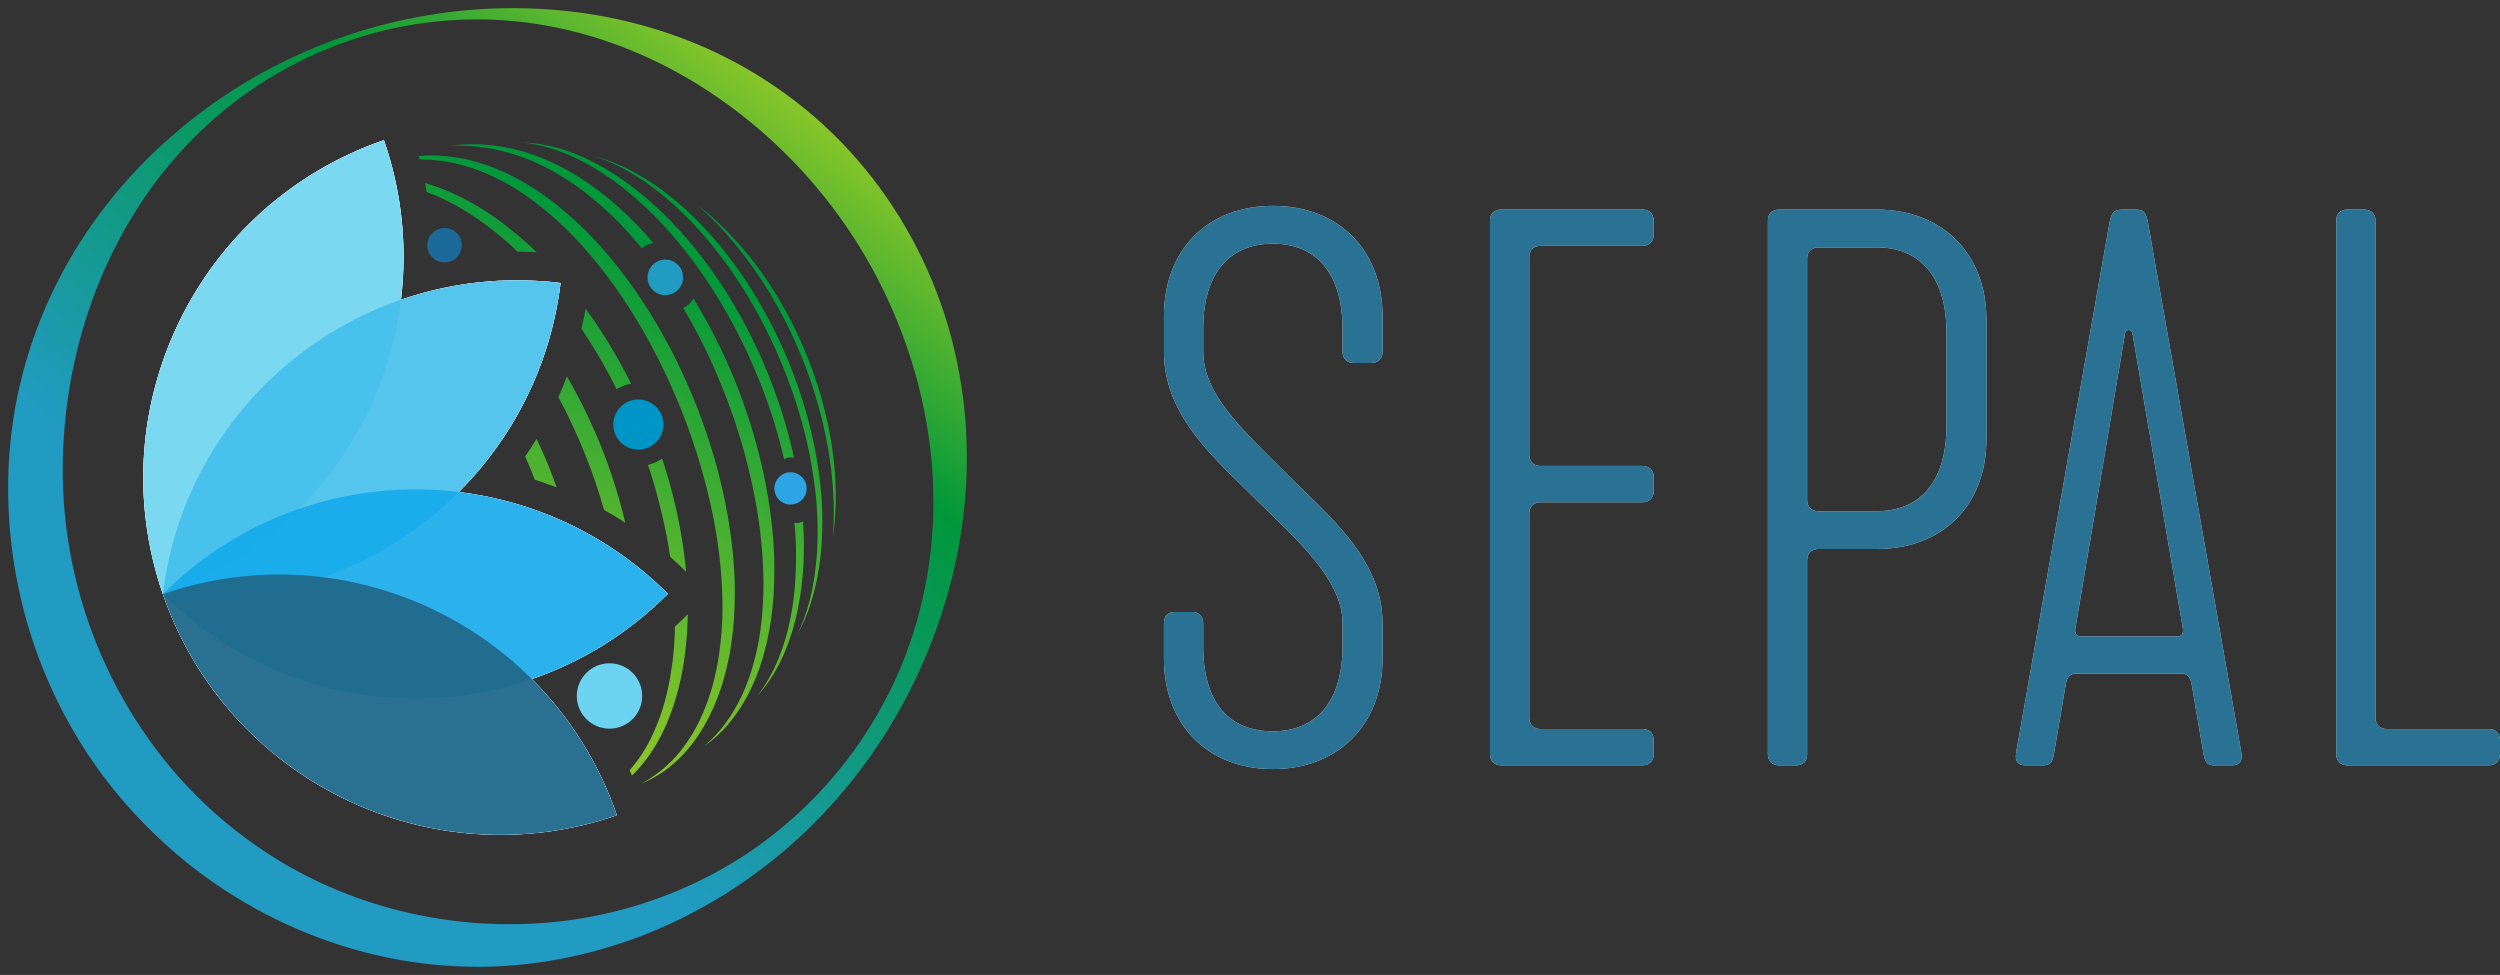 <?xml version="1.0" encoding="utf-8"?>
<!-- Generator: Adobe Illustrator 28.1.0, SVG Export Plug-In . SVG Version: 6.00 Build 0)  -->
<svg version="1.1" id="SEPAL_LOGO_01" xmlns="http://www.w3.org/2000/svg" xmlns:xlink="http://www.w3.org/1999/xlink" x="0px"
	 y="0px" viewBox="0 0 1538.55 600" style="enable-background:new 0 0 1538.55 600;" xml:space="preserve">
<rect x="0" y="0" width="1538.55" height="600" fill="#333333" stroke="none"/>
<style type="text/css">
	.st0{opacity:0.95;}
	.st1{fill:#FFFFFF;}
	.st2{fill:#206B8E;}
	.st3{fill:url(#SVGID_1_);}
	.st4{fill:#219BC2;}
	.st5{fill:#0095C7;}
	.st6{fill:#2CA4E6;}
	.st7{fill:#6CD4F0;}
	.st8{fill:#1B6A99;}
	.st9{opacity:0.9;fill:#6CD4F0;}
	.st10{opacity:0.9;fill:#43BFEB;}
	.st11{opacity:0.9;fill:#15AAEB;}
	.st12{opacity:0.95;fill:#206A8C;}
	.st13{fill:url(#SVGID_00000036248503700089589150000010927642187369292938_);}
</style>
<g>
	<g>
		<g class="st0">
			<path class="st1" d="M716.31,405.35v-21.89c0-4.1,2.28-6.84,6.84-6.84h10.49c4.1,0,6.84,2.74,6.84,6.84v14.14
				c0,35.57,16.42,52.45,42.87,52.45c25.54,0,42.87-16.87,42.87-52.45v-14.14c0-26.45-27.36-50.62-51.53-74.34
				c-25.99-25.99-58.37-52.45-58.37-92.58v-21.89c0-41.04,26.91-67.95,67.04-67.95c40.13,0,67.49,26.91,67.49,67.95v21.89
				c0,4.1-2.74,6.84-6.84,6.84h-10.95c-4.1,0-6.84-2.74-6.84-6.84v-14.14c0-35.57-17.33-52.45-42.87-52.45s-42.87,16.87-42.87,52.45
				v14.14c0,26.45,25.08,48.8,51.08,74.79c23.71,24.17,59.29,51.53,59.29,92.12v21.89c0,40.59-27.36,67.95-67.49,67.95
				C743.22,473.3,716.31,445.93,716.31,405.35z"/>
			<path class="st1" d="M916.97,464.18V135.82c0-4.1,2.28-6.84,6.84-6.84h87.1c4.1,0,6.84,2.74,6.84,6.84v8.66
				c0,4.1-2.74,6.84-6.84,6.84h-62.93c-4.1,0-6.84,2.74-6.84,6.84v121.76c0,4.1,2.74,6.84,6.84,6.84h62.93
				c4.1,0,6.84,2.74,6.84,6.84v8.66c0,4.1-2.74,6.84-6.84,6.84h-62.93c-4.1,0-6.84,2.74-6.84,6.84v125.87c0,4.1,2.74,6.84,6.84,6.84
				h62.93c4.1,0,6.84,2.74,6.84,6.84v8.66c0,4.1-2.74,6.84-6.84,6.84h-87.1C919.71,471.02,916.97,468.28,916.97,464.18z"/>
			<path class="st1" d="M1087.98,464.18V135.82c0-4.1,2.28-6.84,6.84-6.84h60.2c40.13,0,67.49,26.91,67.49,67.95v72.97
				c0,41.5-27.36,67.95-67.49,67.95h-36.03c-4.1,0-6.84,2.74-6.84,6.84v119.48c0,4.1-2.28,6.84-6.84,6.84h-10.49
				C1090.72,471.02,1087.98,468.28,1087.98,464.18z M1155.02,314.59c25.54,0,42.87-16.87,42.87-52.44v-57.46
				c0-35.57-17.33-52.44-42.87-52.44h-36.03c-4.1,0-6.84,2.74-6.84,6.84v148.67c0,4.1,2.74,6.84,6.84,6.84H1155.02z"/>
			<path class="st1" d="M1240.76,463.26l57.46-326.07c1.37-6.84,2.74-8.21,8.66-8.21h6.84c5.47,0,6.84,1.37,8.21,8.21l57.46,326.07
				c0.91,5.47-1.37,7.75-5.93,7.75h-10.49c-4.1,0-5.93-1.37-6.84-6.84l-7.3-42.87c-0.46-2.74-1.37-6.84-6.84-6.84h-63.85
				c-5.47,0-6.38,4.1-6.84,6.84l-7.3,42.87c-0.91,5.47-2.74,6.84-6.84,6.84h-10.49C1242.12,471.02,1239.84,468.74,1240.76,463.26z
				 M1339.72,391.66c3.19,0,4.1-1.82,3.65-5.02l-31.01-181.51c-0.46-2.74-4.1-2.74-4.56,0l-30.56,181.51
				c-0.46,3.19,0.46,5.02,3.65,5.02H1339.72z"/>
			<path class="st1" d="M1437.77,135.82c0-4.1,2.28-6.84,6.84-6.84h10.49c4.1,0,6.84,2.74,6.84,6.84v306.01
				c0,4.1,2.74,6.84,6.84,6.84h62.93c4.1,0,6.84,2.74,6.84,6.84v8.66c0,4.1-2.74,6.84-6.84,6.84h-87.1c-4.1,0-6.84-2.74-6.84-6.84
				V135.82z"/>
		</g>
		<g class="st0">
			<path class="st2" d="M716.31,405.35v-21.89c0-4.1,2.28-6.84,6.84-6.84h10.49c4.1,0,6.84,2.74,6.84,6.84v14.14
				c0,35.57,16.42,52.45,42.87,52.45c25.54,0,42.87-16.87,42.87-52.45v-14.14c0-26.45-27.36-50.62-51.53-74.34
				c-25.99-25.99-58.37-52.45-58.37-92.58v-21.89c0-41.04,26.91-67.95,67.04-67.95c40.13,0,67.49,26.91,67.49,67.95v21.89
				c0,4.1-2.74,6.84-6.84,6.84h-10.95c-4.1,0-6.84-2.74-6.84-6.84v-14.14c0-35.57-17.33-52.45-42.87-52.45s-42.87,16.87-42.87,52.45
				v14.14c0,26.45,25.08,48.8,51.08,74.79c23.71,24.17,59.29,51.53,59.29,92.12v21.89c0,40.59-27.36,67.95-67.49,67.95
				C743.22,473.3,716.31,445.93,716.31,405.35z"/>
			<path class="st2" d="M916.97,464.18V135.82c0-4.1,2.28-6.84,6.84-6.84h87.1c4.1,0,6.84,2.74,6.84,6.84v8.66
				c0,4.1-2.74,6.84-6.84,6.84h-62.93c-4.1,0-6.84,2.74-6.84,6.84v121.76c0,4.1,2.74,6.84,6.84,6.84h62.93
				c4.1,0,6.84,2.74,6.84,6.84v8.66c0,4.1-2.74,6.84-6.84,6.84h-62.93c-4.1,0-6.84,2.74-6.84,6.84v125.87c0,4.1,2.74,6.84,6.84,6.84
				h62.93c4.1,0,6.84,2.74,6.84,6.84v8.66c0,4.1-2.74,6.84-6.84,6.84h-87.1C919.71,471.02,916.97,468.28,916.97,464.18z"/>
			<path class="st2" d="M1087.98,464.18V135.82c0-4.1,2.28-6.84,6.84-6.84h60.2c40.13,0,67.49,26.91,67.49,67.95v72.97
				c0,41.5-27.36,67.95-67.49,67.95h-36.03c-4.1,0-6.84,2.74-6.84,6.84v119.48c0,4.1-2.28,6.84-6.84,6.84h-10.49
				C1090.72,471.02,1087.98,468.28,1087.98,464.18z M1155.02,314.59c25.54,0,42.87-16.87,42.87-52.44v-57.46
				c0-35.57-17.33-52.44-42.87-52.44h-36.03c-4.1,0-6.84,2.74-6.84,6.84v148.67c0,4.1,2.74,6.84,6.84,6.84H1155.02z"/>
			<path class="st2" d="M1240.76,463.26l57.46-326.07c1.37-6.84,2.74-8.21,8.66-8.21h6.84c5.47,0,6.84,1.37,8.21,8.21l57.46,326.07
				c0.91,5.47-1.37,7.75-5.93,7.75h-10.49c-4.1,0-5.93-1.37-6.84-6.84l-7.3-42.87c-0.46-2.74-1.37-6.84-6.84-6.84h-63.85
				c-5.47,0-6.38,4.1-6.84,6.84l-7.3,42.87c-0.91,5.47-2.74,6.84-6.84,6.84h-10.49C1242.12,471.02,1239.84,468.74,1240.76,463.26z
				 M1339.72,391.66c3.19,0,4.1-1.82,3.65-5.02l-31.01-181.51c-0.46-2.74-4.1-2.74-4.56,0l-30.56,181.51
				c-0.46,3.19,0.46,5.02,3.65,5.02H1339.72z"/>
			<path class="st2" d="M1437.77,135.82c0-4.1,2.28-6.84,6.84-6.84h10.49c4.1,0,6.84,2.74,6.84,6.84v306.01
				c0,4.1,2.74,6.84,6.84,6.84h62.93c4.1,0,6.84,2.74,6.84,6.84v8.66c0,4.1-2.74,6.84-6.84,6.84h-87.1c-4.1,0-6.84-2.74-6.84-6.84
				V135.82z"/>
		</g>
	</g>
	<g>
		<linearGradient id="SVGID_1_" gradientUnits="userSpaceOnUse" x1="282.957" y1="430.779" x2="432.541" y2="123.595">
			<stop  offset="0" style="stop-color:#8BC729"/>
			<stop  offset="0.144" style="stop-color:#7BC12B"/>
			<stop  offset="0.428" style="stop-color:#50B330"/>
			<stop  offset="0.819" style="stop-color:#0C9C39"/>
			<stop  offset="0.885" style="stop-color:#00983A"/>
			<stop  offset="1" style="stop-color:#00973A"/>
		</linearGradient>
		<path class="st3" d="M395.02,152.86c-4.4-5.37-9.01-10.57-13.83-15.56c-6.83-7.04-14.19-13.56-21.97-19.51
			c-7.79-5.95-16.11-11.2-24.91-15.55c-17.54-8.79-37.3-13.32-57.26-12.55c2.48-0.25,4.96-0.58,7.46-0.73l3.75-0.15l1.88-0.07
			c0.63,0,1.25,0.02,1.88,0.03c2.51,0.07,5.02,0.08,7.52,0.36l3.76,0.33l3.74,0.54c5,0.67,9.91,1.89,14.78,3.24
			c2.43,0.7,4.81,1.55,7.22,2.32c2.35,0.93,4.74,1.78,7.07,2.78c9.3,4.01,18.15,9.06,26.49,14.81c8.35,5.75,16.11,12.31,23.42,19.3
			c5.64,5.4,10.99,11.12,16.03,17.07c-2.32,0.46-4.51,1.39-6.45,2.85C395.39,152.52,395.21,152.7,395.02,152.86z M476.45,343.39
			c-0.08-2.52-0.15-5.05-0.33-7.57c-0.15-2.52-0.32-5.04-0.58-7.55c-0.23-2.51-0.46-5.03-0.79-7.53
			c-1.17-10.03-2.85-19.99-4.95-29.85c-4.29-19.72-10.36-39.02-17.94-57.72c-7.09-17.1-15.4-33.71-25.13-49.48
			c-1.02,1.74-2.35,3.29-4.01,4.54c-0.7,0.53-1.44,0.97-2.2,1.36c8.9,15.01,16.65,30.71,23.2,46.9
			c7.53,18.2,13.52,37.03,17.95,56.21c2.25,9.58,4.08,19.26,5.43,29.01c0.37,2.43,0.64,4.88,0.92,7.32
			c0.31,2.44,0.51,4.89,0.73,7.34c0.26,2.45,0.41,4.9,0.58,7.35c0.2,2.45,0.27,4.91,0.37,7.36c0.36,9.82,0.06,19.66-0.87,29.43
			c-0.92,9.77-2.69,19.46-5.4,28.9c-1.28,4.74-2.97,9.35-4.78,13.92c-0.46,1.14-1,2.24-1.49,3.37c-0.52,1.11-0.97,2.26-1.57,3.34
			c-1.15,2.17-2.21,4.4-3.51,6.49c-0.63,1.05-1.22,2.14-1.9,3.17l-2.06,3.07c-1.36,2.07-2.86,4.03-4.43,5.94
			c-3.13,3.83-6.68,7.33-10.46,10.58c4.09-2.85,7.93-6.1,11.45-9.7c1.75-1.81,3.42-3.7,4.95-5.69l2.33-2.98
			c0.77-1,1.45-2.06,2.17-3.09c5.76-8.31,10.07-17.57,13.41-27.11c3.28-9.58,5.57-19.49,7-29.5c1.44-10.02,2-20.14,2.01-30.24
			C476.55,348.44,476.56,345.91,476.45,343.39z M494.2,320.83c-0.85,0.47-1.75,0.8-2.71,0.94c-0.86,0.13-1.72,0.12-2.58-0.03
			c0.02,0.22,0.04,0.43,0.06,0.64c0.17,2.16,0.43,4.32,0.5,6.49c0.61,8.66,0.51,17.35,0.11,26.01c-0.42,8.67-1.46,17.31-3.17,25.82
			c-1.67,8.52-4.13,16.89-7.42,24.95c-1.67,4.02-3.57,7.95-5.73,11.74c-2.14,3.8-4.55,7.47-7.25,10.93
			c2.96-3.24,5.65-6.74,8.1-10.41c2.43-3.68,4.59-7.54,6.54-11.51c3.85-7.97,6.74-16.39,8.91-24.98c2.14-8.6,3.53-17.38,4.32-26.21
			c0.1-1.1,0.24-2.21,0.31-3.31l0.19-3.32c0.1-2.21,0.28-4.43,0.28-6.64l0.09-6.65l-0.15-6.65
			C494.51,326.03,494.37,323.43,494.2,320.83z M471.91,246.36l1.1,3.06l1.02,3.09c2.82,8.21,5.14,16.59,7.29,25l1.25,5.1
			c0.89-0.51,1.85-0.88,2.86-1.03c1.07-0.16,2.15-0.08,3.2,0.18c-0.41-1.91-0.83-3.82-1.27-5.72c-2.04-8.62-4.43-17.16-7.24-25.56
			l-1.03-3.16l-1.11-3.13l-2.24-6.25c-1.62-4.12-3.15-8.28-4.92-12.34c-3.42-8.17-7.26-16.16-11.35-24.01l-3.12-5.87l-3.27-5.78
			c-1.07-1.94-2.24-3.82-3.38-5.72c-1.16-1.89-2.26-3.81-3.5-5.65c-4.75-7.48-9.93-14.68-15.31-21.72
			c-5.42-7.01-11.26-13.7-17.38-20.11c-12.33-12.73-26.04-24.21-41.36-33.18c-3.85-2.2-7.75-4.3-11.79-6.13
			c-1.99-0.96-4.06-1.77-6.09-2.64c-2.07-0.78-4.13-1.59-6.24-2.25c-8.38-2.83-17.15-4.48-25.92-4.78
			c4.36,0.48,8.67,1.31,12.89,2.41c4.23,1.07,8.37,2.46,12.41,4.09c2.03,0.77,4,1.71,6,2.57c1.95,0.96,3.93,1.85,5.84,2.9
			c3.86,1.99,7.58,4.25,11.23,6.59c7.27,4.74,14.23,9.97,20.72,15.73c6.5,5.75,12.75,11.77,18.58,18.21
			c1.47,1.59,2.86,3.26,4.3,4.89l2.13,2.46l2.05,2.53c1.35,1.7,2.79,3.33,4.09,5.06l3.96,5.16c5.15,6.99,10.09,14.13,14.62,21.54
			c9.13,14.76,17.17,30.23,23.84,46.26c1.76,3.97,3.28,8.04,4.89,12.07L471.91,246.36z M495.64,380.33
			c1.4-3.37,2.63-6.82,3.71-10.31c2.15-6.99,3.76-14.16,4.79-21.41c1.16-7.24,1.63-14.56,1.89-21.89l0.09-5.5
			c0-1.83-0.08-3.66-0.11-5.5l-0.07-2.75c-0.03-0.92-0.1-1.83-0.15-2.74l-0.33-5.49c-2.37-29.25-9.95-57.95-21.33-84.95
			c-11.42-26.98-26.73-52.43-46.08-74.49c-9.73-10.96-20.47-21.07-32.37-29.63c-5.97-4.25-12.22-8.09-18.74-11.41
			c-3.26-1.65-6.59-3.18-9.98-4.52c-3.41-1.32-6.87-2.47-10.39-3.42c13.8,4.7,26.44,12.17,37.82,21.07c2.87,2.2,5.61,4.57,8.36,6.9
			c1.38,1.17,2.67,2.43,4.01,3.64c1.34,1.22,2.66,2.44,3.93,3.74l3.85,3.82l3.72,3.95l1.85,1.98l1.79,2.04
			c1.19,1.36,2.39,2.71,3.56,4.09c9.22,11.12,17.71,22.87,25.05,35.32l2.77,4.66l2.65,4.73l1.32,2.36l1.26,2.4l2.51,4.8
			c3.21,6.47,6.32,13,9.08,19.68c2.87,6.63,5.4,13.41,7.79,20.23c1.12,3.44,2.33,6.84,3.32,10.32l1.55,5.19l1.42,5.23
			c3.82,13.94,6.33,28.22,7.9,42.58c1.35,14.38,1.62,28.9-0.04,43.28c-1.43,14.39-4.96,28.64-11.15,41.83
			C492.63,386.98,494.22,383.69,495.64,380.33z M511.79,273.51c-1.45-9.51-3.58-18.91-6.16-28.18c-2.61-9.26-5.77-18.37-9.38-27.29
			c-3.66-8.9-7.78-17.62-12.38-26.07c-4.65-8.43-9.7-16.64-15.32-24.44c-5.58-7.83-11.68-15.29-18.26-22.29
			c-6.64-6.94-13.66-13.52-21.27-19.34c7.13,6.39,13.88,13.16,20.07,20.42c6.25,7.2,12.01,14.81,17.35,22.68
			c5.31,7.9,10.25,16.04,14.68,24.46c4.47,8.39,8.51,17.01,12.08,25.83c3.62,8.79,6.75,17.79,9.44,26.91
			c2.72,9.12,4.89,18.39,6.62,27.75c1.69,9.36,2.89,18.83,3.46,28.34c0.65,9.51,0.53,19.08-0.19,28.62
			C515.34,311.94,514.77,292.49,511.79,273.51z M327.3,290.59c0.62,1.53,1.23,3.07,1.83,4.6c4.55,1.46,9.04,3.06,13.47,4.79
			c-1.61-4.55-3.32-9.07-5.13-13.54c-2.27-5.53-4.68-11-7.26-16.4c-2.24,3.69-4.57,7.33-7.02,10.9
			C324.62,284.14,325.99,287.35,327.3,290.59z M290.85,125.15c-9.25-5.22-19.04-9.57-29.28-12.5c0.36,1.84,0.7,3.68,1.02,5.52
			c8.75,3.2,17.12,7.46,25.02,12.42c4.68,2.96,9.27,6.1,13.67,9.48c1.12,0.82,2.19,1.71,3.28,2.56c1.1,0.85,2.16,1.74,3.22,2.65
			l3.18,2.7l1.59,1.35l1.53,1.41l3.07,2.83c0.49,0.45,0.98,0.9,1.46,1.35c3.9,0.01,7.82,0.12,11.73,0.32
			c-3.65-3.52-7.41-6.92-11.3-10.18C310.21,137.67,300.92,130.8,290.85,125.15z M388.4,236.14c-6.92-13.8-14.74-27.16-23.53-39.88
			c-1.47-2.1-2.97-4.19-4.49-6.27c-0.74,4.12-1.59,8.2-2.54,12.25c5.99,9.01,11.61,18.27,16.74,27.8c1.69,3.13,3.3,6.3,4.88,9.48
			c2.17-1.33,4.57-2.37,7.17-3.02C387.21,236.36,387.81,236.24,388.4,236.14z M398.76,286.1c0.62,1.84,1.24,3.67,1.83,5.52
			c3.36,10.64,6.13,21.45,8.47,32.34c1.33,6.21,2.46,12.46,3.39,18.74c3.34,2.95,6.61,6,9.8,9.15c-0.91-9.97-2.36-19.88-4.25-29.7
			c-2.17-11.27-5.06-22.38-8.41-33.34c-0.69-2.21-1.41-4.4-2.14-6.59c-2.47,1.72-5.29,3.04-8.38,3.82
			C398.97,286.06,398.87,286.08,398.76,286.1z M415.37,385.59c-0.03,1.57-0.06,3.13-0.12,4.7c-0.1,2.78-0.33,5.54-0.49,8.32
			c-0.19,2.77-0.56,5.52-0.83,8.29c-0.73,5.5-1.58,10.99-2.76,16.41c-2.32,10.84-5.79,21.44-10.75,31.33
			c-3.41,7.01-7.79,13.53-12.95,19.38c0.5,1.08,0.99,2.16,1.47,3.25c2.09-1.9,3.87-4.08,5.75-6.18c1-1.05,1.8-2.26,2.68-3.4
			l2.6-3.47l2.34-3.65c0.76-1.23,1.61-2.41,2.26-3.7c5.7-10.06,9.8-20.97,12.73-32.11c2.94-11.16,4.61-22.6,5.45-34.07
			c0.15-2.87,0.34-5.74,0.46-8.62l0.07-4.05C420.69,380.63,418.05,383.14,415.37,385.59z M348.9,231.61
			c-1.63,4.32-3.38,8.59-5.26,12.79c5.11,9.5,9.78,19.24,13.95,29.19c4.42,10.41,8.3,21.05,11.65,31.85
			c0.87,2.76,1.69,5.54,2.48,8.33c4.43,2.49,8.79,5.12,13.06,7.9c-4.17-17.91-9.97-35.41-17.08-52.35
			c-4.56-10.76-9.65-21.28-15.29-31.52C351.28,235.73,350.1,233.67,348.9,231.61z M452.05,355.46c-0.12-2.74-0.23-5.48-0.47-8.21
			c-0.21-2.73-0.41-5.47-0.72-8.19c-1.12-10.91-2.84-21.74-5.07-32.46c-4.5-21.44-11.14-42.39-19.48-62.62
			c-4.2-10.11-8.83-20.03-13.9-29.74c-5.11-9.68-10.61-19.17-16.63-28.32c-6.03-9.15-12.52-18.01-19.5-26.47
			c-3.48-4.24-7.11-8.36-10.87-12.37c-1.87-2.01-3.85-3.92-5.76-5.89c-1.97-1.91-3.97-3.8-5.97-5.68
			c-8.13-7.4-16.79-14.27-26.11-20.15c-9.3-5.9-19.28-10.79-29.75-14.29c-10.45-3.51-21.46-5.35-32.42-5.4
			c-2.58,0-5.15,0.13-7.7,0.35c0.19,0.69,0.37,1.39,0.55,2.08c1.02-0.01,2.05,0.07,3.07,0.08c1.33,0.06,2.67,0.03,4,0.17
			c10.62,0.84,21.09,3.18,30.9,7.19c9.86,3.87,19.2,8.99,27.86,15.11c8.68,6.08,16.84,12.9,24.42,20.34
			c15.08,14.97,28.27,31.85,39.6,49.89c5.68,9.01,11,18.27,15.85,27.76c4.89,9.48,9.38,19.17,13.44,29.03
			c4.1,9.85,7.77,19.88,11.02,30.04c3.29,10.15,6.07,20.45,8.47,30.84c4.8,20.77,7.53,42.02,7.76,63.29
			c0.1,10.64-0.69,21.26-2.25,31.75c-1.57,10.49-4.1,20.86-7.97,30.74l-1.45,3.71l-1.63,3.63l-0.82,1.82l-0.91,1.77
			c-0.62,1.17-1.18,2.38-1.85,3.53c-2.54,4.66-5.54,9.06-8.84,13.24c-6.61,8.35-15.01,15.3-24.54,20.44
			c2.48-1.09,4.93-2.24,7.31-3.55c2.37-1.32,4.69-2.75,6.94-4.31c4.47-3.14,8.57-6.82,12.31-10.84
			c7.51-8.05,13.27-17.61,17.82-27.61c4.55-10.04,7.66-20.68,9.82-31.46c1.14-5.39,1.85-10.85,2.46-16.31
			c0.3-2.73,0.47-5.47,0.71-8.21c0.14-2.74,0.29-5.49,0.38-8.23c0.03-2.74,0.13-5.49,0.09-8.23
			C452.16,360.95,452.21,358.2,452.05,355.46z"/>
		<circle id="SAT_02_00000072246980787435857720000011824093842887257741_" class="st4" cx="409.45" cy="170.69" r="10.95"/>
		<circle id="SAT_03_00000085931197354221240960000012688593457357531021_" class="st5" cx="392.85" cy="261.27" r="15.42"/>
		<circle id="SAT_04_00000018949611539619708280000008813199719441351066_" class="st6" cx="486.5" cy="300.58" r="9.93"/>
		<circle id="SAT_05_00000161629761962092415490000016633750516116754579_" class="st7" cx="375.09" cy="428.32" r="20.12"/>
		<circle class="st8" cx="273.58" cy="150.9" r="10.61"/>
		<path class="st1" d="M327.27,417.91c30.6-10.54,59.33-28.02,83.74-52.46c-36.11-36.06-81.64-56.94-128.66-62.64
			c33.5-33.49,56.47-78,62.66-128.66c-34.29-4.19-67.69-0.23-98.28,10.34c3.94-32.12,0.82-65.61-10.44-98.26
			C121.57,125.8,60.64,250.93,100.22,365.64c39.58,114.72,164.71,175.64,279.42,136.06C368.38,469.06,350.18,440.77,327.27,417.91z"
			/>
		<path id="PETALO_01_00000125566125263636601170000006978513165231226290_" class="st1" d="M236.29,86.22
			c39.58,114.72-21.31,239.83-136.06,279.42C60.64,250.93,121.57,125.8,236.29,86.22z"/>
		<path id="PETALO_02_00000159438237427628743850000009860787750472321721_" class="st1" d="M100.22,365.64
			c14.71-120.46,124.28-206.21,244.78-191.5C330.3,294.6,220.68,380.35,100.22,365.64z"/>
		<path id="PETALO_03_00000172412247123339432240000004365506734118184326_" class="st1" d="M100.22,365.64
			c85.75-85.86,224.93-85.95,310.79-0.2C325.23,451.34,186.09,451.4,100.22,365.64z"/>
		<path id="PETALO_04_00000095325487748164209360000012348639373447189415_" class="st1" d="M379.65,501.71
			c-114.72,39.58-239.84-21.35-279.42-136.06C214.98,326.05,340.06,386.99,379.65,501.71z"/>
		<path id="PETALO_01_00000178887608694292426830000002211358100424937649_" class="st9" d="M236.29,86.22
			c39.58,114.72-21.31,239.83-136.06,279.42C60.64,250.93,121.57,125.8,236.29,86.22z"/>
		<path id="PETALO_02_00000060027225494895819620000013621744488389236104_" class="st10" d="M100.22,365.64
			c14.71-120.46,124.28-206.21,244.78-191.5C330.3,294.6,220.68,380.35,100.22,365.64z"/>
		<path id="PETALO_03_00000037679514054382580830000002312297134222527146_" class="st11" d="M100.22,365.64
			c85.75-85.86,224.93-85.95,310.79-0.2C325.23,451.34,186.09,451.4,100.22,365.64z"/>
		<path id="PETALO_04_00000178171457919655129500000006014401711101221818_" class="st12" d="M379.65,501.71
			c-114.72,39.58-239.84-21.35-279.42-136.06C214.98,326.05,340.06,386.99,379.65,501.71z"/>
	</g>
	
		<linearGradient id="SVGID_00000096750111634540415150000013999911927860348067_" gradientUnits="userSpaceOnUse" x1="-105.922" y1="381.125" x2="320.59" y2="-45.387" gradientTransform="matrix(0.991 -0.133 0.133 0.991 173.105 142.179)">
		<stop  offset="0.271" style="stop-color:#219BC2"/>
		<stop  offset="0.752" style="stop-color:#00973A"/>
		<stop  offset="1" style="stop-color:#8BC729"/>
	</linearGradient>
	<path style="fill:url(#SVGID_00000096750111634540415150000013999911927860348067_);" d="M214.11,21.65
		C249.29,9.9,286.43,4.11,323.85,5.11c18.7,0.52,37.47,2.64,55.98,6.66c18.5,4.05,36.76,9.87,54.32,17.63
		c35.07,15.55,67.39,38.83,93.09,68.47c25.8,29.52,45.08,64.99,56.21,102.68c5.49,18.87,9.06,38.28,10.65,57.78
		c1.52,19.51,1.13,39.09-1.15,58.34c-4.5,38.55-16.33,75.66-33.61,109.55c-17.35,33.9-40.59,64.53-68.52,90.14
		c-3.57,3.1-7.03,6.36-10.71,9.34c-3.72,2.92-7.33,6.01-11.16,8.8c-3.85,2.76-7.57,5.72-11.5,8.36c-3.97,2.59-7.85,5.33-11.9,7.8
		c-16.16,9.94-33.19,18.6-51.01,25.39c-35.59,13.54-74.18,20.5-112.79,18.65c-38.6-1.65-76.93-11.78-111.96-28.97
		c-17.51-8.61-34.25-18.96-49.82-30.94c-15.55-12-29.97-25.58-42.96-40.49C50.93,464.55,31.22,429,19.08,391.12
		C7.06,353.19,2.51,312.73,6.3,273.2c3.73-39.56,16.29-77.87,35.47-111.67c9.6-16.91,20.89-32.68,33.38-47.18
		c12.52-14.49,26.36-27.62,41.07-39.41C145.69,51.37,178.95,33.46,214.11,21.65z M215.17,24.91c-34.72,11.81-66.8,31.49-93,57.04
		c-26.27,25.51-46.53,56.65-60.36,89.84c-13.86,33.24-21.31,68.59-22.91,103.85c-0.77,17.64-0.04,35.3,2.39,52.72
		c2.49,17.4,6.4,34.58,11.99,51.21c11.06,33.31,28.25,64.3,50.39,91.24c22.2,26.9,49.69,49.38,80.42,65.89
		c30.78,16.46,64.78,26.73,99.62,30.49c4.36,0.35,8.73,0.9,13.11,1.1c4.38,0.13,8.77,0.46,13.17,0.44c4.39-0.07,8.8,0.09,13.2-0.11
		c4.39-0.27,8.82-0.36,13.21-0.77c17.61-1.46,35.15-4.71,52.31-9.67c34.25-10,66.96-26.99,94.6-50.65
		c27.79-23.43,50.59-53.15,66.29-86.29c15.75-33.14,23.95-69.7,24.77-105.96c0.4-18.14-0.94-36.23-4-53.93
		c-2.98-17.71-7.6-35.04-13.65-51.79c-24.03-67.05-70.87-124.12-132.22-160.6c-30.66-18.1-65.2-30.72-101.27-35.18
		C287.2,9.26,249.89,13.08,215.17,24.91z"/>
</g>
</svg>
